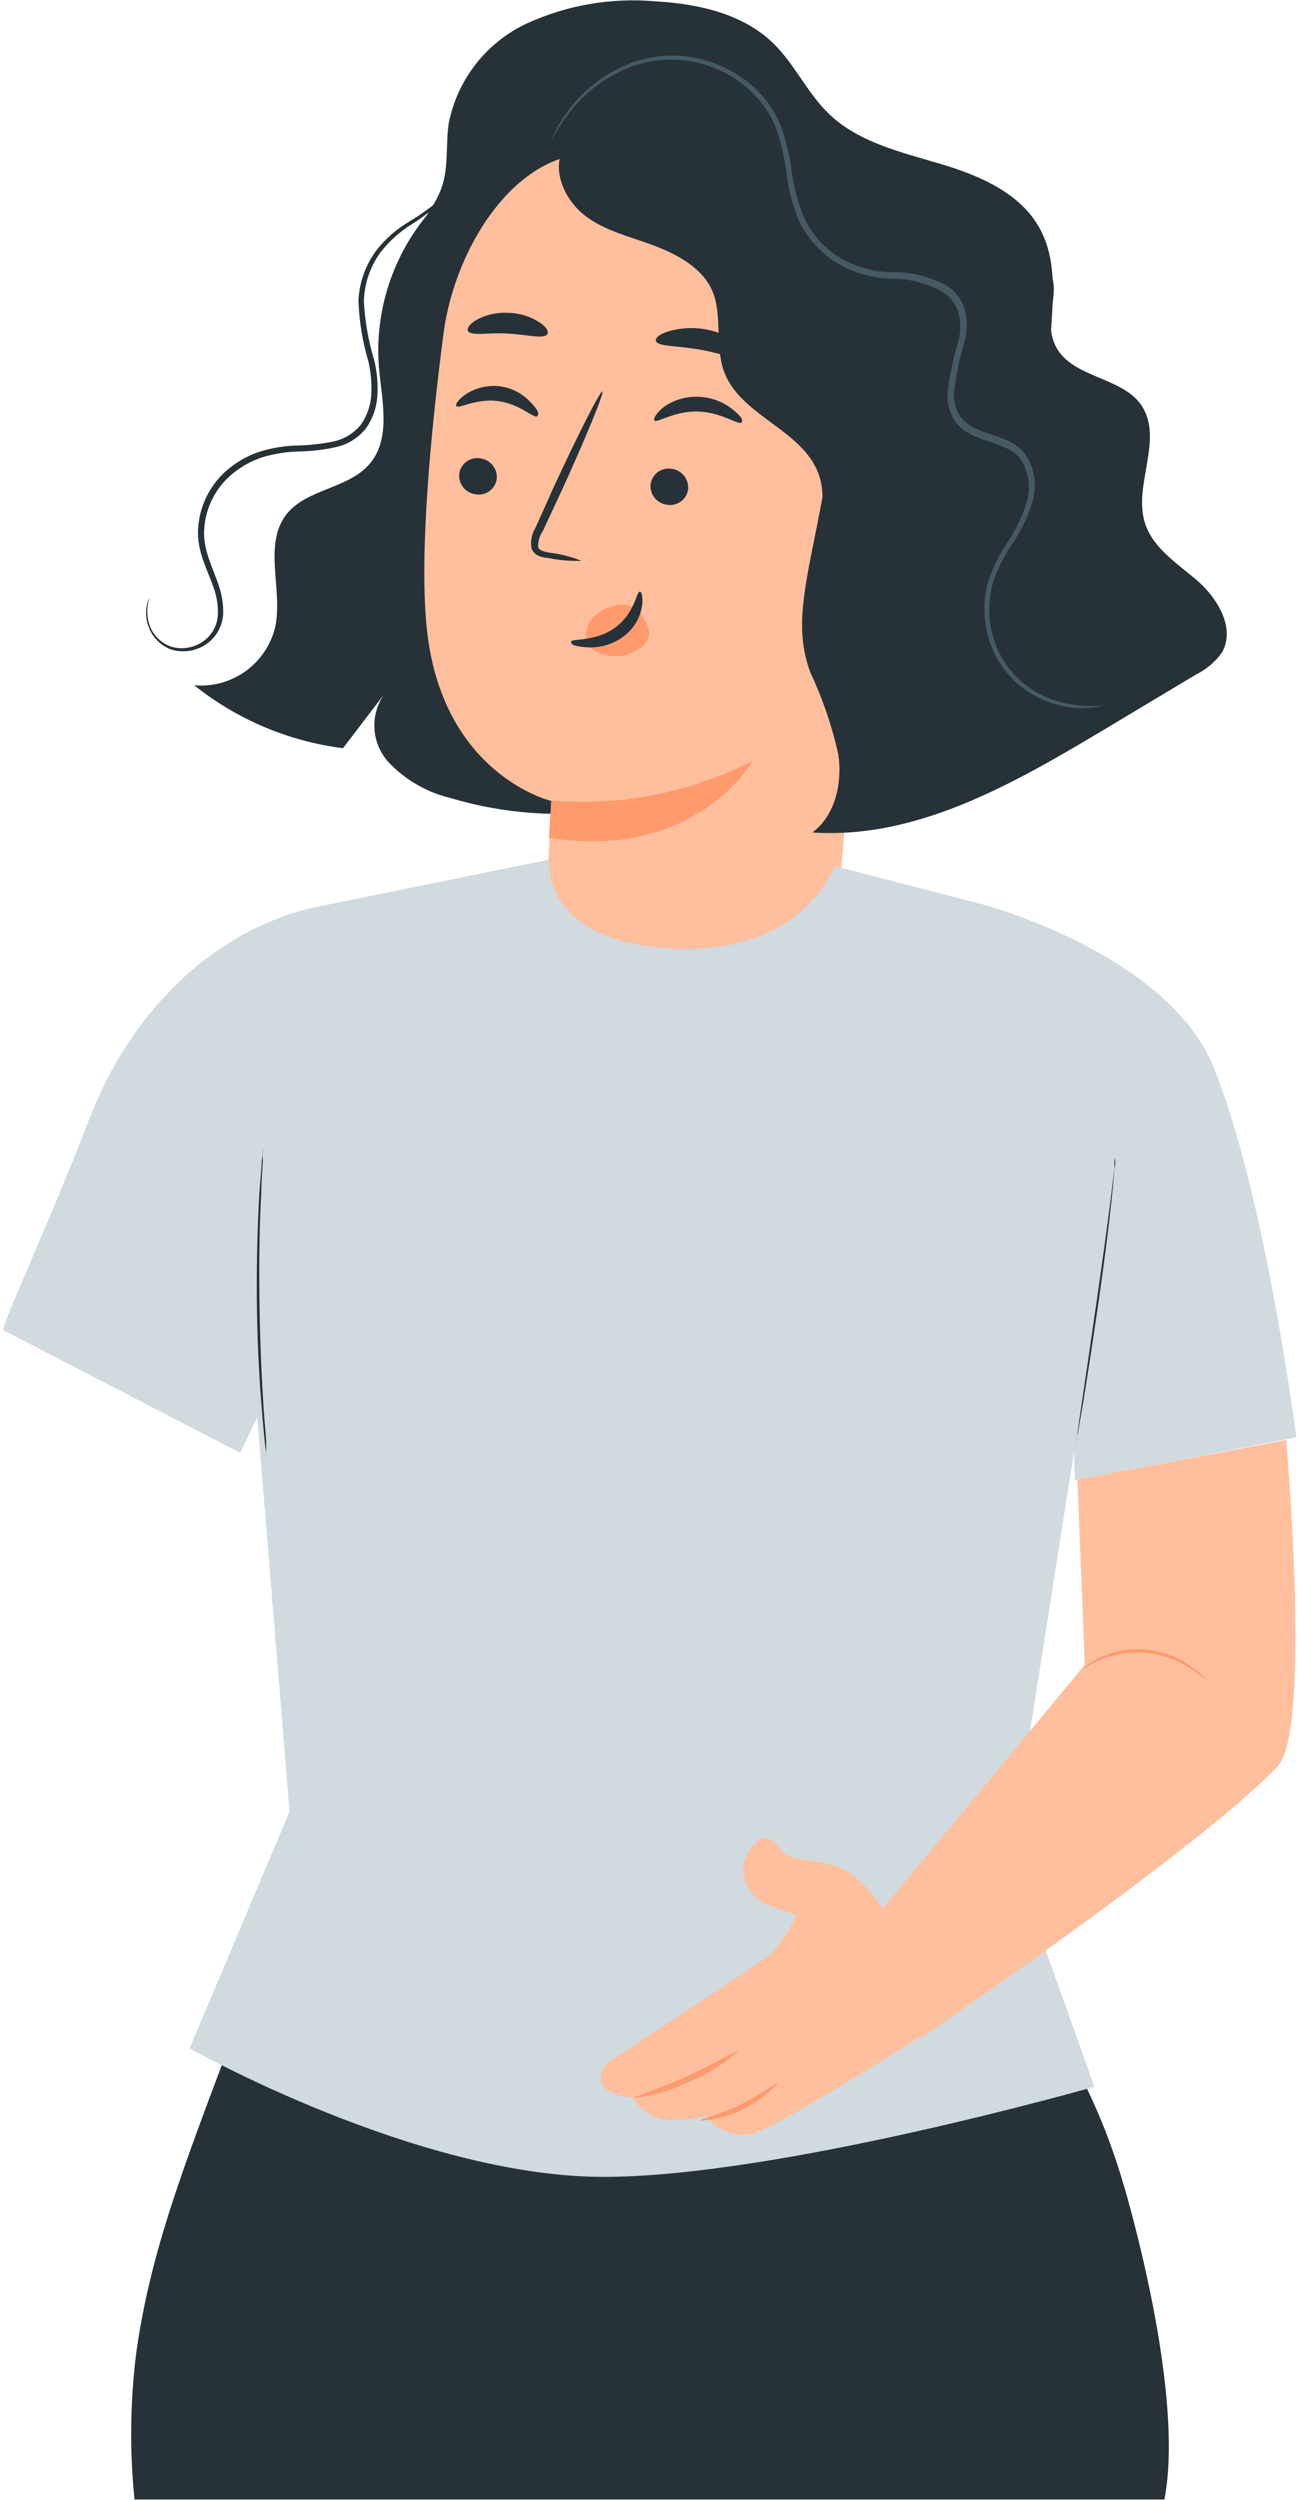 <svg width="236" height="454" viewBox="0 0 236 454" fill="none" xmlns="http://www.w3.org/2000/svg">
<path d="M206.641 406.011C200.017 379.259 195.668 377.793 179.738 343.81H167.905L54.274 341.838L44.994 362.445C34.678 390.258 27.623 406.82 24.766 427.149C23.643 436.017 23.533 444.983 24.437 453.876H211.547C214.252 440.019 209.524 417.566 206.641 406.011Z" fill="#263238"/>
<path d="M82.872 33.79C78.058 37.734 74.269 42.782 71.826 48.505C69.382 54.228 68.358 60.457 68.838 66.661C69.369 72.678 71.089 79.531 67.22 84.158C63.352 88.785 55.791 88.684 52.049 93.387C47.725 98.95 51.468 107.091 49.976 113.969C49.175 117.178 47.256 119.995 44.563 121.914C41.869 123.834 38.579 124.728 35.285 124.437C43.074 130.657 52.426 134.611 62.315 135.866L69.749 126.131C68.493 127.961 67.889 130.159 68.031 132.373C68.173 134.587 69.054 136.69 70.532 138.344C73.583 141.598 77.522 143.884 81.86 144.918C92.029 147.95 102.761 148.589 113.218 146.786C123.675 144.984 133.573 140.787 142.14 134.526" fill="#263238"/>
<path d="M196.452 85.827C194.526 81.394 192.838 76.861 191.395 72.249C189.119 62.135 193.923 50.554 188.866 41.426C185.276 34.928 177.741 31.793 170.636 29.694C163.53 27.596 155.894 25.8 150.559 20.642C146.64 16.849 144.364 11.615 140.445 7.823C134.883 2.437 126.741 0.667 119.004 0.237C111.024 -0.458 103.001 0.928 95.716 4.257C92.1 5.948 88.932 8.465 86.468 11.606C84.004 14.746 82.313 18.422 81.531 22.336C80.95 26.18 81.531 30.2 80.292 33.892C79.053 37.583 75.842 41.148 73.92 44.966C71.945 49.066 71.394 53.707 72.356 58.155C73.318 62.602 75.737 66.602 79.23 69.518L134.503 139.456C146.008 143.679 173.72 138.167 182.545 129.621C191.369 121.074 200.371 97.332 196.452 85.827Z" fill="#263238"/>
<path d="M80.596 60.441C82.695 44.41 94.68 25.396 110.584 28.152L154.884 43.728C155.966 43.89 157.005 44.267 157.939 44.837C158.873 45.408 159.683 46.159 160.322 47.048C160.96 47.936 161.414 48.944 161.657 50.011C161.9 51.078 161.927 52.183 161.736 53.26L151.9 168.56L98.802 178.219L99.181 163.983C99.712 154.248 100.268 145.373 100.243 145.449C100.217 145.525 80.015 140.67 77.486 113.565C76.197 100.088 78.27 78.242 80.596 60.441Z" fill="#FFBF9D"/>
<path d="M83.427 86.08C83.35 86.978 83.631 87.87 84.209 88.562C84.787 89.253 85.615 89.688 86.512 89.772C86.946 89.836 87.389 89.812 87.813 89.702C88.238 89.592 88.637 89.399 88.986 89.132C89.334 88.866 89.626 88.532 89.844 88.152C90.062 87.771 90.201 87.35 90.254 86.914C90.325 86.018 90.041 85.129 89.465 84.439C88.888 83.749 88.064 83.313 87.169 83.223C86.735 83.159 86.293 83.183 85.868 83.292C85.443 83.402 85.044 83.596 84.696 83.862C84.347 84.129 84.055 84.462 83.837 84.843C83.619 85.224 83.48 85.644 83.427 86.08Z" fill="#263238"/>
<path d="M118.194 87.976C118.116 88.874 118.397 89.766 118.975 90.458C119.553 91.149 120.381 91.584 121.279 91.668C121.713 91.732 122.155 91.708 122.58 91.598C123.005 91.488 123.403 91.295 123.752 91.028C124.101 90.762 124.393 90.429 124.611 90.048C124.829 89.667 124.968 89.246 125.021 88.811C125.091 87.914 124.808 87.026 124.231 86.335C123.655 85.645 122.831 85.209 121.936 85.119C121.502 85.055 121.059 85.079 120.634 85.188C120.21 85.298 119.811 85.492 119.462 85.758C119.114 86.025 118.822 86.358 118.604 86.739C118.386 87.12 118.246 87.54 118.194 87.976Z" fill="#263238"/>
<path d="M82.897 73.715C83.276 74.347 86.462 72.299 90.482 72.83C94.502 73.361 97.082 76.092 97.587 75.586C98.093 75.08 97.587 74.271 96.399 73.057C94.942 71.454 92.96 70.423 90.811 70.15C88.66 69.89 86.487 70.391 84.666 71.566C83.276 72.476 82.72 73.437 82.897 73.715Z" fill="#263238"/>
<path d="M118.903 76.346C119.383 76.902 122.493 74.601 126.792 74.727C131.09 74.854 134.2 77.256 134.681 76.725C135.161 76.194 134.453 75.46 133.113 74.348C131.31 72.901 129.078 72.092 126.766 72.047C124.498 71.977 122.271 72.671 120.445 74.019C119.181 75.081 118.65 76.067 118.903 76.346Z" fill="#263238"/>
<path d="M105.652 101.832C103.743 101.083 101.746 100.582 99.71 100.34C98.749 100.163 97.89 99.936 97.763 99.278C97.742 98.298 98.025 97.335 98.572 96.522L101.859 89.493C106.436 79.505 109.799 71.288 109.445 71.085C109.091 70.883 105.02 78.873 100.443 88.785C99.331 91.314 98.294 93.589 97.283 95.84C96.606 96.934 96.346 98.235 96.549 99.506C96.66 99.852 96.851 100.167 97.106 100.426C97.36 100.685 97.672 100.881 98.016 100.998C98.529 101.182 99.065 101.293 99.609 101.326C101.595 101.74 103.625 101.91 105.652 101.832Z" fill="#263238"/>
<path d="M100.14 145.373C112.755 146.415 125.412 143.938 136.703 138.217C136.703 138.217 126.412 156.422 99.736 152.124L100.14 145.373Z" fill="#FF9A6C"/>
<path d="M117.032 112.503C116.597 111.606 115.934 110.839 115.11 110.278C114.11 109.797 112.971 109.69 111.899 109.975C110.309 110.229 108.845 110.992 107.726 112.149C107.179 112.735 106.797 113.456 106.619 114.237C106.441 115.019 106.474 115.835 106.715 116.599C107.145 118.142 109.471 118.951 111.039 119.128C112.643 119.316 114.263 118.96 115.641 118.117C116.255 117.837 116.79 117.409 117.196 116.87C117.602 116.331 117.867 115.699 117.967 115.032C117.899 114.118 117.575 113.241 117.032 112.503Z" fill="#FF9A6C"/>
<path d="M116.223 107.445C115.616 107.445 115.338 111.364 111.722 113.994C108.106 116.623 103.833 115.89 103.757 116.522C103.682 117.154 104.668 117.382 106.463 117.533C108.816 117.718 111.16 117.074 113.088 115.713C114.041 115.049 114.849 114.197 115.462 113.21C116.075 112.224 116.48 111.122 116.653 109.973C116.88 108.33 116.501 107.293 116.223 107.445Z" fill="#263238"/>
<path d="M119.18 61.933C119.483 62.969 123.2 62.742 127.499 63.551C131.797 64.36 135.261 65.776 135.893 64.916C136.171 64.512 135.615 63.526 134.275 62.388C132.474 61.082 130.403 60.2 128.214 59.806C126.025 59.412 123.775 59.517 121.632 60.112C119.812 60.643 118.952 61.376 119.18 61.933Z" fill="#263238"/>
<path d="M85.045 60.163C85.728 61.047 88.711 60.365 92.226 60.567C95.741 60.769 98.648 61.578 99.407 60.744C99.736 60.314 99.407 59.455 98.067 58.57C96.356 57.455 94.368 56.842 92.327 56.8C90.303 56.682 88.288 57.138 86.511 58.114C85.222 58.898 84.742 59.733 85.045 60.163Z" fill="#263238"/>
<path d="M170.685 47.924C168.157 44.132 163.707 42.21 159.459 40.617C141.091 33.731 121.967 29.062 102.492 26.71C100.115 30.731 102.492 36.116 106.082 38.999C109.673 41.881 114.477 42.969 118.725 44.562C122.973 46.154 127.625 48.607 129.446 52.906C131.266 57.204 129.85 62.893 131.57 67.546C134.553 75.536 145.78 78.014 148.713 86.054C150.913 92.097 147.449 98.697 146.639 105.018C146.219 108.274 146.497 111.581 147.456 114.721C148.415 117.86 150.033 120.759 152.201 123.223C154.369 125.688 157.037 127.662 160.029 129.014C163.02 130.365 166.265 131.063 169.548 131.062C170.66 108.002 171.764 84.95 172.86 61.907C173.214 57.103 173.34 51.818 170.685 47.924Z" fill="#263238"/>
<path d="M217.791 105.675C214.1 102.439 209.523 99.657 208.031 95.03C205.857 88.254 211.217 80.213 207.652 74.043C204.39 68.43 195.01 68.809 191.9 63.07C189.548 58.594 192.178 54.574 191.242 50.63C190.307 46.685 184.668 43.272 180.648 43.777L149.522 89.746C146.741 105.068 143.883 113.235 147.246 122.161C149.469 126.9 151.165 131.869 152.303 136.978C153.062 142.035 151.798 148.053 147.6 151.163C166.412 152.452 183.96 142.414 200.143 132.755L217.286 122.49C219.163 121.573 220.781 120.199 221.989 118.495C224.467 114.247 221.357 108.886 217.791 105.675Z" fill="#263238"/>
<path d="M200.548 128.079C199.899 128.289 199.229 128.425 198.55 128.483C196.589 128.704 194.604 128.584 192.684 128.129C189.617 127.423 186.785 125.934 184.466 123.805C181.405 120.916 179.463 117.039 178.98 112.857C178.681 110.443 178.862 107.995 179.511 105.651C180.336 103.164 181.493 100.8 182.949 98.621C184.48 96.372 185.673 93.91 186.489 91.314C186.908 89.989 187.027 88.587 186.839 87.21C186.651 85.832 186.16 84.514 185.402 83.349C183.657 81.074 180.345 80.543 177.513 79.405C175.907 78.844 174.5 77.824 173.467 76.472C172.528 75.003 172.061 73.283 172.127 71.541C172.507 68.215 173.193 64.931 174.175 61.731C174.542 60.15 174.542 58.507 174.175 56.926C173.752 55.374 172.782 54.028 171.445 53.134C168.542 51.452 165.242 50.578 161.887 50.605C158.47 50.522 155.129 49.574 152.177 47.849C149.337 46.118 147.014 43.655 145.452 40.719C144.149 37.867 143.296 34.83 142.923 31.717C142.575 28.843 141.931 26.013 141.001 23.272C139.989 20.769 138.454 18.511 136.501 16.647C133.258 13.558 129.115 11.582 124.674 11.004C120.232 10.427 115.722 11.279 111.797 13.436C109.085 14.849 106.652 16.743 104.616 19.024C102.896 21.003 101.411 23.176 100.191 25.497C100.239 25.325 100.298 25.156 100.368 24.991C100.52 24.688 100.697 24.208 101.001 23.601C103.372 19.067 107.032 15.337 111.519 12.88C115.162 10.843 119.311 9.887 123.479 10.124C128.563 10.479 133.376 12.547 137.133 15.99C139.209 17.93 140.832 20.305 141.886 22.943C142.874 25.735 143.553 28.626 143.909 31.566C144.311 34.567 145.163 37.491 146.438 40.238C147.903 43.002 150.098 45.311 152.784 46.914C155.609 48.518 158.791 49.388 162.039 49.442C165.576 49.359 169.071 50.232 172.153 51.971C173.708 53.007 174.839 54.569 175.339 56.37C175.743 58.117 175.743 59.933 175.339 61.68C174.374 64.815 173.697 68.031 173.316 71.288C173.241 72.812 173.638 74.322 174.454 75.612C175.368 76.787 176.608 77.666 178.019 78.141C179.435 78.722 180.927 79.127 182.393 79.708C183.919 80.252 185.267 81.206 186.287 82.464C187.14 83.749 187.694 85.209 187.908 86.736C188.123 88.263 187.992 89.819 187.526 91.289C186.679 93.987 185.435 96.543 183.834 98.874C182.406 100.98 181.266 103.267 180.446 105.676C179.798 107.916 179.592 110.26 179.839 112.579C180.238 116.585 182.027 120.324 184.896 123.148C187.1 125.263 189.82 126.763 192.785 127.497C195.311 128.192 197.947 128.389 200.548 128.079Z" fill="#455A64"/>
<path d="M27.168 108.584C26.619 110.182 26.619 111.917 27.168 113.515C27.49 114.422 28.011 115.245 28.694 115.923C29.377 116.602 30.203 117.118 31.113 117.434C32.33 117.788 33.622 117.793 34.843 117.448C36.063 117.104 37.162 116.425 38.015 115.487C38.981 114.394 39.535 112.999 39.583 111.542C39.635 109.916 39.378 108.294 38.824 106.764C37.788 103.603 35.714 100.164 35.992 95.992C36.115 93.881 36.678 91.818 37.645 89.937C38.611 88.056 39.961 86.398 41.606 85.069C43.338 83.665 45.32 82.602 47.447 81.934C49.615 81.288 51.86 80.939 54.122 80.897C56.305 80.84 58.479 80.595 60.62 80.164C62.633 79.726 64.425 78.588 65.677 76.953C66.785 75.294 67.407 73.358 67.472 71.365C67.543 69.418 67.356 67.471 66.916 65.574C65.85 62 65.246 58.303 65.121 54.575C65.277 51.264 66.422 48.076 68.408 45.422C70.078 43.3 72.138 41.515 74.476 40.163C76.182 39.132 77.812 37.983 79.356 36.724C80.622 35.616 81.653 34.266 82.391 32.754C82.391 32.754 82.391 32.754 82.391 33.083C82.299 33.4 82.171 33.705 82.011 33.993C81.452 35.154 80.67 36.194 79.71 37.053C78.206 38.392 76.59 39.602 74.881 40.669C72.652 42.04 70.69 43.805 69.091 45.877C67.252 48.434 66.213 51.478 66.107 54.626C66.287 58.271 66.916 61.88 67.978 65.372C68.465 67.356 68.669 69.399 68.585 71.44C68.521 73.63 67.847 75.758 66.638 77.585C65.253 79.427 63.252 80.71 60.999 81.2C58.798 81.687 56.553 81.95 54.299 81.984C52.125 82.037 49.966 82.368 47.877 82.97C45.879 83.594 44.018 84.589 42.39 85.903C40.854 87.129 39.591 88.662 38.681 90.403C37.771 92.145 37.234 94.057 37.105 96.017C36.802 99.835 38.723 103.122 39.785 106.46C40.339 108.087 40.596 109.8 40.544 111.517C40.453 113.165 39.791 114.729 38.673 115.942C37.724 116.954 36.509 117.678 35.167 118.031C33.826 118.385 32.411 118.353 31.087 117.94C30.109 117.576 29.226 116.996 28.504 116.242C27.781 115.489 27.238 114.583 26.915 113.59C26.495 112.352 26.425 111.023 26.713 109.747C26.803 109.338 26.956 108.946 27.168 108.584Z" fill="#263238"/>
<path d="M59.482 164.286C41.201 167.472 24.589 181.53 16.194 203.276C8.609 222.973 -0.216 241.608 0.669 241.582L43.654 263.833L46.738 257.335L52.604 328.967L34.45 371.952C34.45 371.952 75.336 395.063 109.117 395.29C140.723 395.518 198.828 378.931 198.828 378.931L183.657 336.401L195.136 263.58L195.263 268.84L235.516 261.001C235.516 261.001 229.751 216.171 220.32 193.414C211.774 173.186 178.928 164.337 178.928 164.337L151.646 157.257C151.646 157.257 146.058 173.566 121.986 172.251C97.915 170.936 99.812 156.094 99.812 156.094L59.482 164.286Z" fill="#D0DADF"/>
<path d="M202.621 210.355C202.595 210.531 202.595 210.71 202.621 210.886C202.621 211.291 202.621 211.771 202.444 212.403C202.267 213.769 202.039 215.665 201.761 217.966C201.154 222.669 200.269 229.167 199.233 236.323C198.196 243.479 197.261 249.926 196.553 254.68C196.224 256.981 195.946 258.852 195.744 260.217C195.744 260.849 195.617 261.355 195.541 261.734C195.519 261.911 195.519 262.089 195.541 262.265C195.541 262.265 195.541 262.088 195.541 261.76C195.541 261.431 195.718 260.875 195.819 260.243C196.072 258.902 196.376 257.006 196.78 254.73C197.539 250.027 198.55 243.554 199.587 236.399C200.624 229.243 201.433 222.72 201.938 218.017C202.191 215.665 202.368 213.743 202.469 212.429C202.469 211.796 202.469 211.291 202.469 210.886C202.469 210.482 202.621 210.355 202.621 210.355Z" fill="#263238"/>
<path d="M47.725 208.586C47.711 208.771 47.711 208.957 47.725 209.142C47.725 209.572 47.725 210.103 47.548 210.785C47.548 212.176 47.27 214.224 47.118 216.753C46.815 221.81 46.587 228.814 46.663 236.551C46.739 244.288 47.169 251.292 47.599 256.324C47.801 258.852 48.003 260.9 48.155 262.316L48.357 263.935C48.333 264.119 48.333 264.306 48.357 264.491C48.374 264.297 48.374 264.103 48.357 263.909C48.357 263.505 48.357 262.948 48.357 262.291C48.357 260.824 48.104 258.802 47.927 256.298C47.599 251.241 47.245 244.263 47.144 236.551C47.042 228.839 47.144 221.835 47.472 216.778C47.472 214.249 47.7 212.252 47.75 210.785C47.75 210.128 47.75 209.572 47.75 209.167C47.775 208.973 47.767 208.777 47.725 208.586Z" fill="#263238"/>
<path d="M233.671 261.481L195.744 268.687L197.084 302.316L159.637 347.501L167.804 369.777C175.389 364.416 217.514 335.718 232.078 320.825C238.349 314.453 233.671 261.481 233.671 261.481Z" fill="#FFBF9D"/>
<path d="M219.259 305.174C219.259 305.174 218.146 304.188 216.224 302.949C215.13 302.234 213.959 301.64 212.735 301.179C211.282 300.649 209.771 300.292 208.234 300.117C206.716 299.982 205.186 300.042 203.683 300.294C202.427 300.518 201.198 300.874 200.017 301.356C197.994 302.191 196.831 303.051 196.78 302.949C197.031 302.715 197.301 302.503 197.589 302.317C197.9 302.072 198.23 301.852 198.576 301.66C198.98 301.458 199.41 301.179 199.941 300.952C201.122 300.417 202.361 300.018 203.633 299.763C205.166 299.48 206.731 299.403 208.285 299.536C209.853 299.717 211.391 300.1 212.862 300.674C214.107 301.168 215.288 301.813 216.376 302.595C216.816 302.891 217.238 303.212 217.64 303.556C217.994 303.834 218.298 304.138 218.551 304.365C218.817 304.606 219.055 304.878 219.259 305.174Z" fill="#FF9A6C"/>
<path d="M160.218 346.288C160.218 346.288 156.4 340.599 152.632 339.183C148.865 337.767 143.403 337.59 142.518 336.654C141.633 335.719 139.99 332.887 137.992 334.126C135.995 335.365 131.873 341.484 139.231 345.934L144.693 347.754C143.545 350.282 142.028 352.626 140.192 354.708C138.144 356.427 111.848 373.621 111.848 373.621C111.848 373.621 108.763 375.189 109.142 377.869C109.521 380.549 114.958 380.903 114.958 380.903C115.666 382.117 116.671 383.132 117.878 383.853C119.085 384.574 120.455 384.977 121.86 385.024C124.049 385.006 126.229 384.743 128.359 384.241C129.319 385.649 130.714 386.703 132.331 387.242C133.948 387.781 135.697 387.775 137.31 387.224C143.1 385.277 169.143 368.614 169.143 368.614L166.615 347.501L160.218 346.288Z" fill="#FFBF9D"/>
<path d="M134.099 372.433C131.516 374.809 128.515 376.686 125.249 377.97C122.087 379.572 118.66 380.583 115.135 380.954C115.135 380.676 119.56 379.437 124.743 377.085C129.926 374.734 133.947 372.205 134.099 372.433Z" fill="#FF9A6C"/>
<path d="M141.381 378.172C137.704 382.284 132.55 384.775 127.044 385.1C127.044 384.822 130.533 384.114 134.478 382.192C138.422 380.271 141.178 377.995 141.381 378.172Z" fill="#FF9A6C"/>
</svg>
